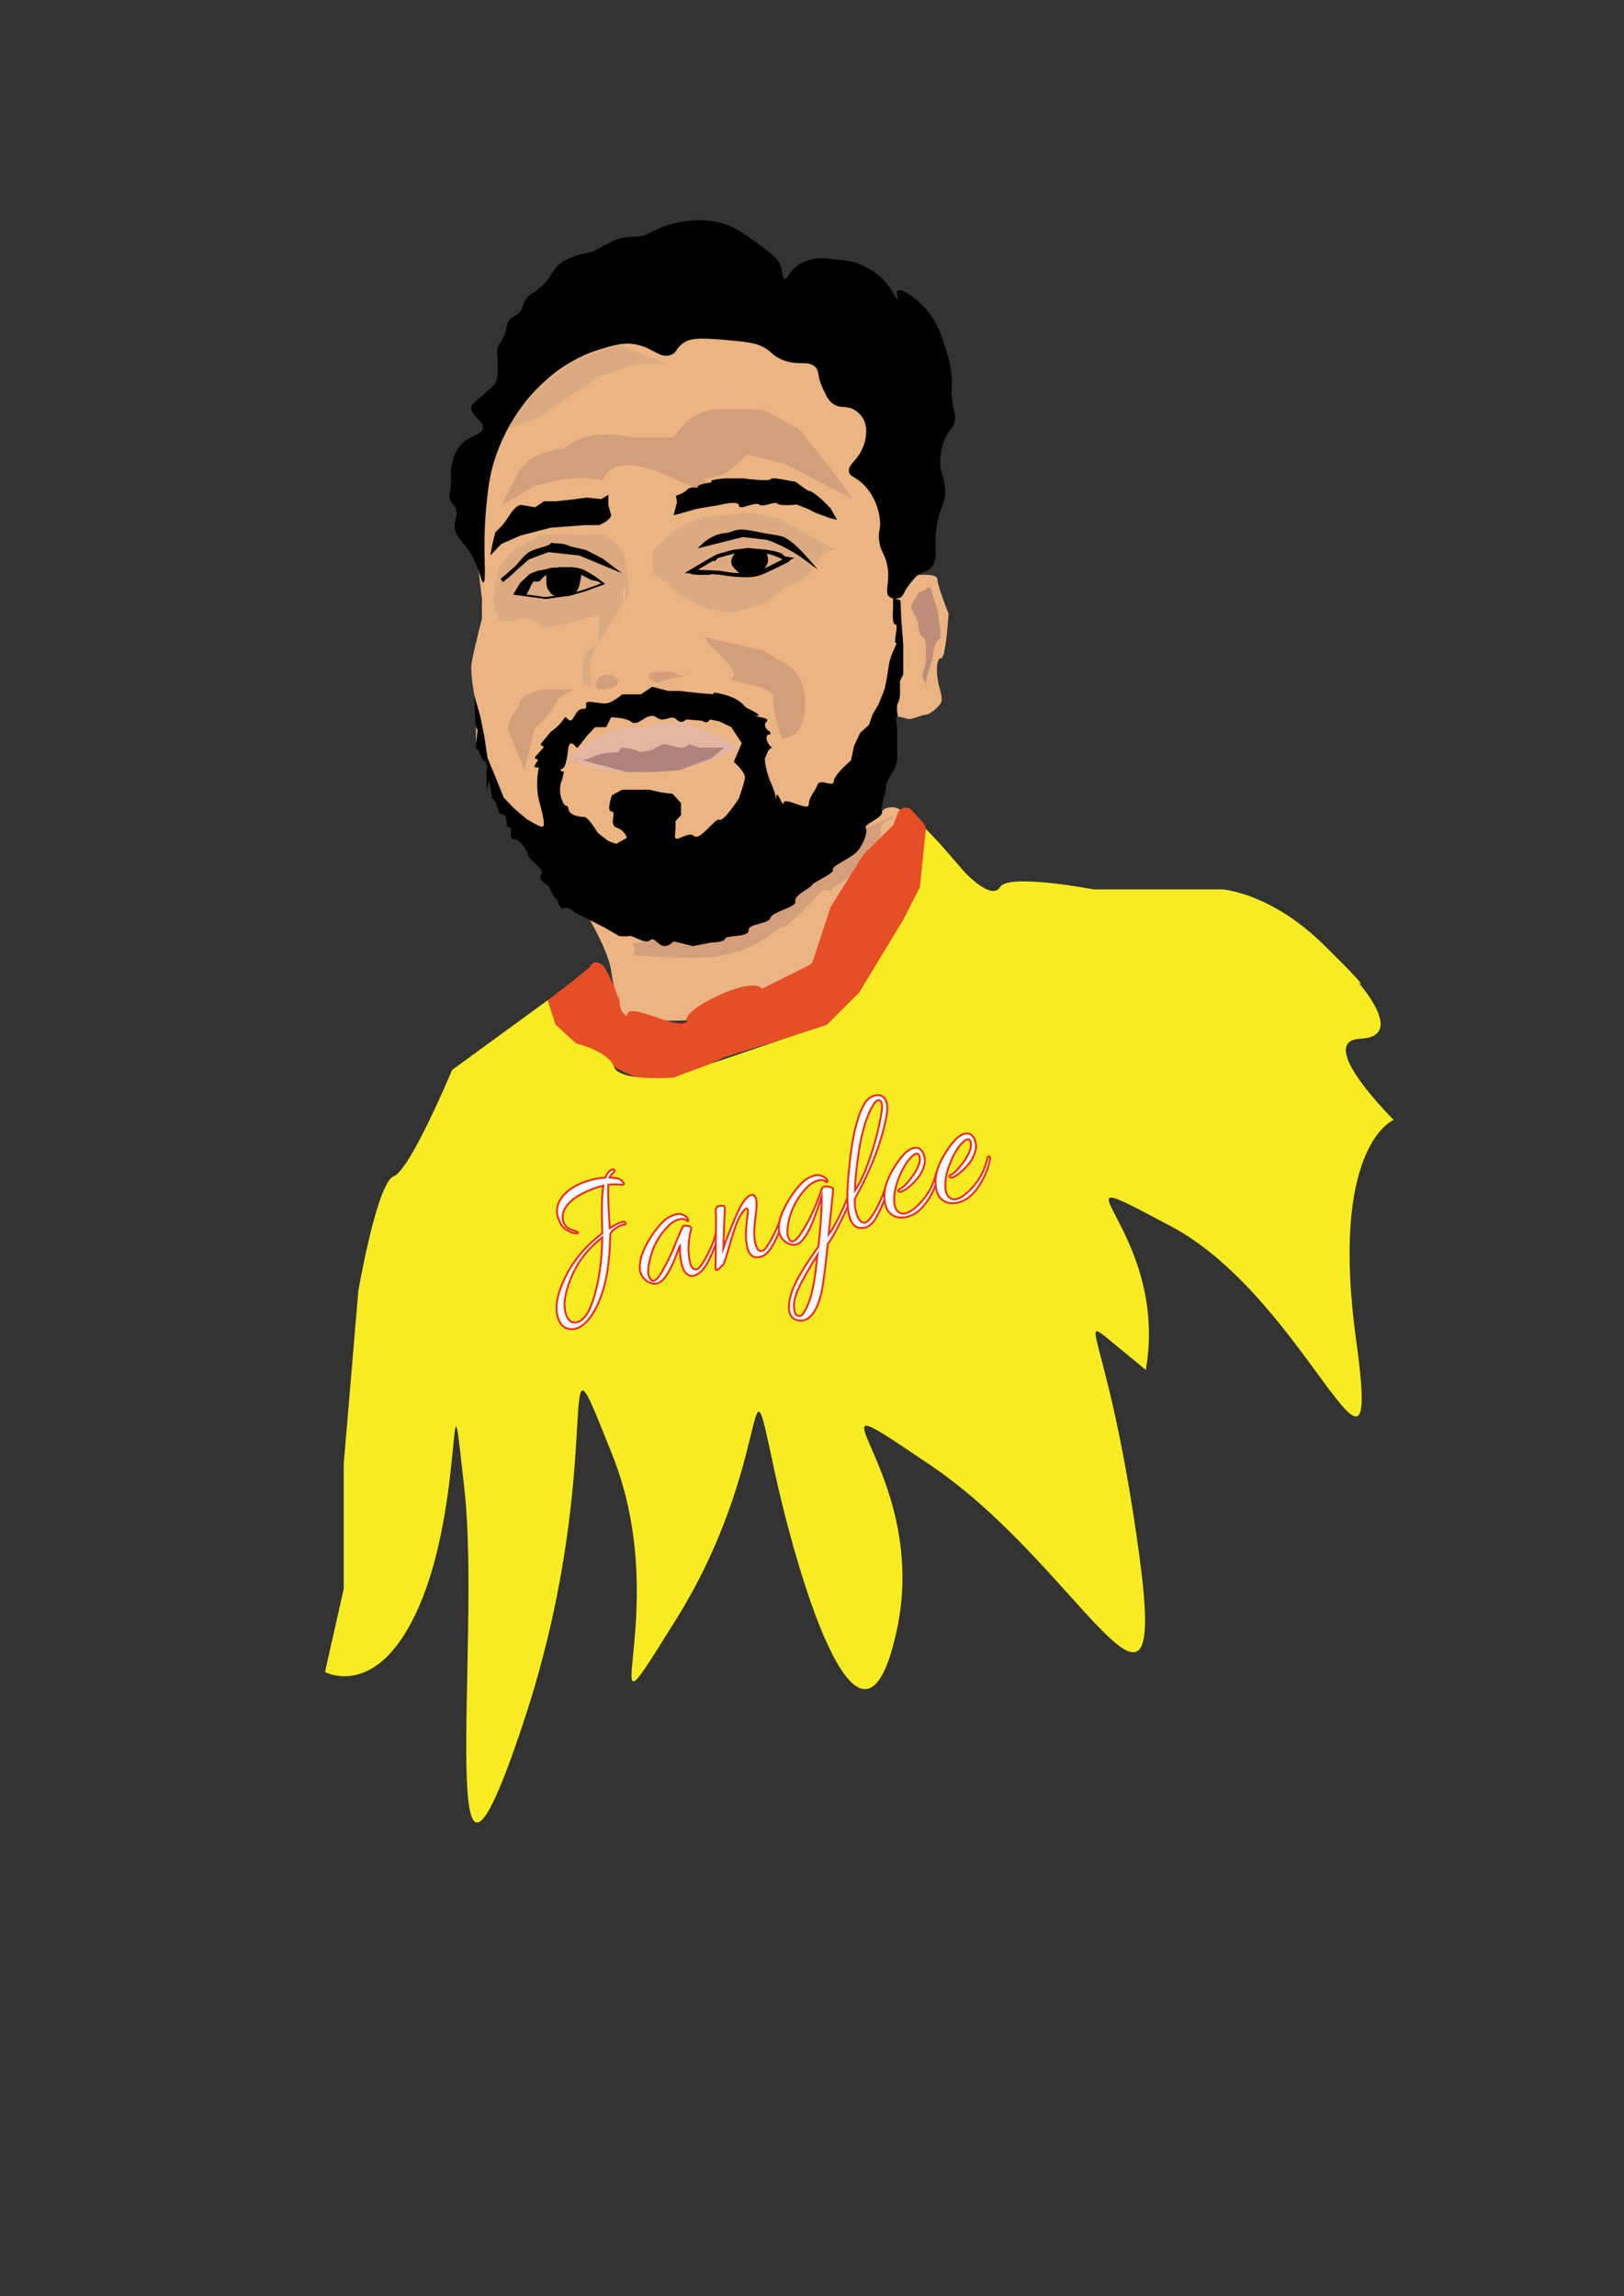 <?xml version="1.0" encoding="utf-8"?>
<!-- Generator: Adobe Illustrator 24.0.0, SVG Export Plug-In . SVG Version: 6.00 Build 0)  -->
<svg version="1.1" xmlns="http://www.w3.org/2000/svg" xmlns:xlink="http://www.w3.org/1999/xlink" x="0px" y="0px"
	 viewBox="0 0 841.89 1190.55" style="enable-background:new 0 0 841.89 1190.55;" xml:space="preserve">
<rect x="0" y="0" width="841.89" height="1190.55" fill="#333333" stroke="none"/>
<style type="text/css">
	.st0{display:none;}
	.st1{fill:#EAB483;}
	.st2{fill:#DDA97F;}
	.st3{fill:#D49E7A;}
	.st4{fill:#BE8D77;}
	.st5{fill:none;}
	.st6{stroke:#000000;stroke-miterlimit:10;}
	.st7{fill:#503830;}
	.st8{fill:#E5B5A3;}
	.st9{fill:#AF837C;}
	.st10{fill:#E64E25;}
	.st11{fill:#F6BCA3;}
	.st12{fill:#F7EC22;}
	.st13{fill:#FFFFFF;stroke:#ED2C24;stroke-miterlimit:10;}
</style>
<g id="Layer_3">
	<g>
		<path class="st1" d="M246,360.96c0,0-2.28-11.76-1.56-16.8s3.6-16.2,3.6-16.2l1.8-7.2V310.4L246,278.64l1.07-27.36l30-62.64
			l56.65-19.44l38.88-2.16l40.32,2.88l24.84,23.76l20.88,18.63l-7.2,33.21l16.8,50.4l-1.44,15.36l1.44,38.4l-20.76,50.62
			l-26.54,24.5l-15.58,16.56L351,461.16l-47.16-15.84l-26.77-14.76l-14.99-11.16l-6.69-20l-8.56-13.94l-0.4-22.99"/>
	</g>
	<g>
		<path class="st1" d="M305.8,477.08c0,0,9.56,16.12,11,26.2s5.76,25.92,5.76,25.92s3.12,0,28.08,0c24.96,0,35.28-8.6,35.28-8.6
			l35.02-17.46c0,0,7.46-29.38,9.62-29.38s12.24-17.28,12.24-17.28l16.56-18.72l3.6-6.48c0,0,5.28-2.16,5.28-7.92
			c0-5.76-8.81-6.05-11.04-2.64C454.97,424.13,305.8,477.08,305.8,477.08"/>
	</g>
	<g>
		<path class="st1" d="M551.52,356.1"/>
	</g>
	<g>
		<polyline class="st2" points="263.21,222.31 280.08,216 292.32,207.36 311.04,195.12 330.48,188.64 345.6,188.64 320.79,178.56 
			298.92,186.08 277.07,202.9 263.21,222.31 		"/>
	</g>
	<g>
		<path class="st3" d="M433.08,459.36c5.72-2.79,10.47-8.14,14.56-12.87c0.79-0.92,1.95-2.21,3.17-3.69l3.52-5.04l1.75-2.92
			c0.55-1.34,0.83-2.6,0.63-3.67c-0.7-3.75,2.43-6.22,5.33-6.26l0.93-1.54l-14.16,6l-103.2,57.36l-17.99,2.38
			c0.82,0.9,1.33,2.1,1.39,3.38c0.05,1.11-0.35,2.15-1.01,2.99c12.52,0.29,25.05,1.55,37.56,0.87c14.11-0.77,26.76-5.61,37.71-14.59
			c1.13-0.93,2.38-1.27,3.57-1.2c6.56-5.28,12.63-11.14,18.03-17.52c1.77-2.09,4.05-2.01,5.78-0.85
			C430.92,461.06,431.68,460.04,433.08,459.36z"/>
	</g>
	<g>
		<path class="st3" d="M267.12,248.02c3.35-7.64,10.14-13.59,25.2-15.46c9.66-8.19,22-8.39,35.29-5.76h21.59
			c5.16-7.24,10.96-13.73,21.6-14.49h24.49L414,222.31l15.84,19.61l12.24,16.85l-35.28-18.29l-19.78-4.94
			c-7.97,9.61-15.56,12.72-22.96,12.48c0,0,18.52,15.34-14.86,0c-30.97-14.24-35.44-2.3-36.72,1.1
			c-10.37-2.55-22.41-1.01-35.41,2.88l-16.91,9.81L267.12,248.02z"/>
	</g>
	<g>
		<path class="st1" d="M471.6,302.72l4.11-4.55c0,0,10.29-1.12,10.29,2.27s5.76,17.79,5.76,17.79s-1.44,23.28-3.84,23.04
			c-2.4-0.24-2.64,6.72-1.68,11.76c0.96,5.04,2.64,8.64,1.68,11.04c-0.96,2.4-6,6.48-7.92,6.48s-7.92,2.88-9.6,2.16
			s-5.28-1.2-5.28-1.2V310.4L471.6,302.72"/>
	</g>
	<g>
		<path class="st4" d="M472.32,314.88c0,0,1.44-4.4,2.16-4.48s0.72-3.68,3.12-3.68s4.32-5.04,5.52,0c1.2,5.04,3.36,9.84,3.36,12.48
			c0,2.64,2.4,12.24,0,12.72c-2.4,0.48-3.12,9.84-3.12,9.84s-4.69,13.8-3.43,14.34c1.27,0.54-1.85-5.46-1.85-5.46l1.85-7.44v-6.24
			c0,0,0.55-5.87-1.61-6.65s-2.4-7.75-2.4-7.75L472.32,314.88z"/>
	</g>
	<g>
		<path class="st5" d="M472.32,314.88"/>
	</g>
	<g>
		<polygon points="367.92,295.2 370.32,291.97 373.68,289.2 379.44,286.08 370.56,288 364.06,292.91 358.32,297.12 364.06,297.44 
			377.76,298.08 		"/>
		<path d="M381.92,298.78l-25.02-1.23l6.86-5.03l6.69-5l12.3-2.66l-8.84,4.79l-3.23,2.68l-1.94,2.6L381.92,298.78z M359.74,296.7
			l4.34,0.24l9.52,0.45l-6.51-1.91l2.91-3.89l3.36-2.77l2.78-1.51l-5.36,1.16l-6.41,4.84L359.74,296.7z"/>
	</g>
	<g>
		<path class="st6" d="M427.68,312.96"/>
	</g>
	<g>
		<path class="st3" d="M336.6,352.08c0,0-1.96-3.24,2.44-3.6c4.4-0.36,10.16,0,10.16,0s0.72,1,2.88,1.58
			c2.16,0.58,5.04,0.14,5.04,0.14l-10.48,1.88l-6.08,2.05L336.6,352.08z"/>
	</g>
	<g>
		<path class="st7" d="M308.16,337.17"/>
	</g>
	<g>
		<path class="st2" d="M309.24,334.44c-0.51-0.42-2.86,1.56-4.24,3.1c-1.36,1.51-2.25,2.5-2.6,4.1c-0.35,1.63-0.22,4.33-0.36,5.76
			c0,0.03-0.02,0.22-0.04,0.48c0,0-0.07,0.83-0.12,1.49c-0.07,0.94-0.17,2.42,0.16,3.43c0.65,1.98,3.36,3.51,4.32,2.88
			c0.83-0.55-0.13-2.43-0.36-7.56c-0.07-1.48-0.12-2.65,0-3.96C306.52,338.38,309.89,334.96,309.24,334.44z"/>
	</g>
	<g>
		<path class="st3" d="M309.24,356.4c-1.01-1.58,0.44-4.85,2.88-6.12c2.3-1.2,4.65-0.18,5.04,0c1.5,0.68,3.57,2.37,3.24,3.96
			c-0.31,1.48-2.54,2.06-4.32,2.52C314.49,357.17,310.41,358.23,309.24,356.4z"/>
	</g>
	<g>
		<path class="st2" d="M338.4,285.84c0,0,1.44-2.88,11.52-10.44c10.08-7.56,21.6-7.92,21.6-7.92l18-1.8l14.4,3.24l15.48,8.64
			c0,0,21.32,11.68,15.12,8.28c-6.2-3.4-10.59,5.04-13.58,10.08c-2.98,5.04-13.78,8.64-13.78,8.64l-10.44,8.28l-17.64,5.04
			l-15.12-3.24l-11.88-6.48l-5.44-5.76l-8.24-4.4V285.84z"/>
	</g>
	<g>
		<path class="st2" d="M258.48,294.12l6.84-8.28l15.12-8.64c0,0,14.76-0.36,16.92,0c2.16,0.36,15.48-0.16,15.48-0.16l10.44,9.62
			c0,0,3.6,17.18,0,17.18s-2.85,12.24-2.85,12.24l-16.95,4.68c0,0-22.68,6.48-23.04,3.96c-0.36-2.52-9.36-4.32-9.36-4.32
			s-10.44,3.24-12.24,0.72c-1.8-2.52-3.24-11.16-3.24-11.16"/>
	</g>
	<g>
		<path class="st2" d="M320.43,282.44c0,0,8.89,21.64,4.45,27.64c-4.45,6-14.56,23.28-14.56,23.28l0.09-14.51l7.81-10.95
			l-2.65-22.62l-2.73-8.24L320.43,282.44z"/>
	</g>
	<g>
		<path class="st3" d="M368.88,335.42c0,0,15.6,13.51,10.56,15.81c-5.04,2.3,22.26,3.74,21.57,10.94
			c-0.69,7.2,4.35,20.88,4.35,20.88s11.04,0.72,12-15.84c0.96-16.56-8.4-22.1-8.4-22.1l-13.68-7.93l-30.25-6.86L368.88,335.42z"/>
	</g>
	<g>
		<path class="st3" d="M298.08,357.44c0,0-8.19,2.56-10.21,7.6c-2.03,5.04-10.8,12.71-10.8,12.71l-5.14,21.65l-8.72-21.65
			c1.43-8.09,6.19-10.67,6.19-13.55c0-2.88,9.61-7.16,13.31-6.76H298.08z"/>
	</g>
	<g>
		<path class="st3" d="M270,302.64c1.39-1.86,3.96-4.71,7.92-6.54c0.57-0.26,2.52-1.13,5.22-1.62c1.98-0.36,3.51-0.36,5.22-0.36
			c1.66,0,3.87,0.11,6.48,0.52"/>
	</g>
	<g>
		<path class="st8" d="M294.84,393.36l4.44-4.56c0,0,4.62-3.45,6.28-4.32c1.96-1.02,6.36-3.37,6.28-2.4l3.42-3.11l12.99-2.32
			l6.07,1.1l4.08-2.87h8.24h9.04l9.36,3.52l9.84,4.64l8.76,4.34c0,0-10.44,5.02-12.6,5.98c-2.16,0.96-13.92,4.32-13.92,4.32
			s-15.12,3.08-16.56,2.62c-1.44-0.46-15.68,0-15.68,0l-13.12-0.9l-11.04-3.64L294.84,393.36z"/>
	</g>
	<g>
		<path class="st9" d="M375.6,387.61h-13.2l-5.28-1.74c0,0-1.92,2.45-5.04,1.74c-3.12-0.71-5.04-1.21-6.96-1.69
			c-1.92-0.48-6.72,2.64-6.72,2.64s-6.48,2.16-7.68,0.96c-1.2-1.2-8.4-1.91-8.4-1.91l-1.89,2.39c0,0-6.27,0-9.87,1.2
			c-3.6,1.2,0,0-5,1.92c-5,1.92-7.48,0-7.48,0l26.8,7.18h13.52l13.68-0.9l16.8-6.31L375.6,387.61z"/>
	</g>
</g>
<g id="Layer_4">
	<g>
		<path class="st10" d="M320.54,518.74c0.58-7.65,0,0,1.35,4.58c0.45,1.52,3.14,4.54,3.25,2.96c0.51-7.4,25.47,8.11,31.13,3.45
			c-5.15-5.21,33.4-24.44,38.68-17.13c0.14,0.2,0.45-0.16,0.67-0.26l23.74-11.84c1.02-0.51,1.79-1.4,2.14-2.48l8.9-27.2
			c0.11-0.33,0.25-0.64,0.44-0.93l16.54-26.41c0.17-0.28,0.38-0.53,0.61-0.76l14.37-14.26c0.4-0.4,0.72-0.87,0.93-1.39l2.36-5.72
			c1.2-2.9,5.01-3.54,7.1-1.2l6.16,6.92c0.67,0.75,1.05,1.71,1.07,2.72c0.14,6.25,0.09,29.56-7.66,40.65
			c-9,12.86-29.52,56.01-43.56,60.9c-13.23,4.61-48.71,15.42-52.78,16.65c-0.25,0.08-0.49,0.17-0.72,0.29
			c-3.1,1.62-26.74,13.72-39.1,11.7c-12.36-2.02-25.37-11.55-27.07-12.82c-0.13-0.1-0.26-0.18-0.4-0.27l-9.94-5.82
			c-4.24-2.48-7.92-5.83-10.79-9.82l-4.9-6.79c-1.35-1.87-0.96-4.47,0.87-5.86l10.9-8.29l10.08-8.12c0.43-0.34,0.78-0.76,1.05-1.24
			h0c1.99-3.58,5.9-2.04,7.93,1.53C324.79,521.63,319.87,527.61,320.54,518.74z"/>
	</g>
	<g>
		<path class="st11" d="M321.03,638.1c-2.52,2.7,1.65,12.78-0.71,18.9"/>
	</g>
	<g>
		<path class="st12" d="M283.94,518.58l-49.58,36.18c0,0-21.6,51.84-30.24,55.08c-8.64,3.24-18.36,59.4-18.36,59.4l-7.56,89.64v64.8
			l-9.72,43.2c0,0,29.16,16.2,50.76-38.88s12.96-133.92,21.6-55.08s-16.2,260.28,30.24,120.96s12.96-223.56,46.44-139.32
			S301.32,918.72,351,838.8s35.64-145.8,49.68-79.92c14.04,65.88,46.8,169.56,64.44,85.32c17.64-84.24-59.04-136.08,17.64-84.24
			c76.68,51.84,123.12,159.84,108,47.52s-33.48-127.44-15.12-112.32C594,710.28,594,710.28,594,710.28s-12.96,74.52,0,0
			s-58.32-112.32,12.96-74.52s110.16,160.92,96.12,59.4c-14.04-101.52,19.44-114.48,19.44-114.48s-41.45-41.04-17.28-42.12
			c24.17-1.08-1.08-29.16-1.08-29.16s8.64,6.55-18.36-19.95c-27-26.49-51.84-28.29-51.84-28.29h-27H567c0,0-44.28-8.55-48.6-1.21
			c-4.32,7.33-18.36-7.79-18.36-7.79l-12.49-14.4l-7.56-7.98l-3.09,30.17l-8.66,16.92L445.5,514.5l-16.74,16.82l-20.28,6.6
			l-39.6,13.47l-19.68,7.31c0,0-28.12,2.35-30.98-5.66c-2.86-8-19.47-11.99-19.47-11.99l-10.79-9.82L283.94,518.58z"/>
	</g>
	<g>
		<path class="st11" d="M324,304.56c-2.52,2.7,1.65,12.78-0.71,18.9"/>
	</g>
	<g>
	</g>
	<g>
		<path class="st13" d="M289.24,624.66c1.23-3.91,4.42-7.25,9.56-10c2.25-1.14,4.62-2.06,7.11-2.76c2.49-0.7,5.14-1.15,7.95-1.35
			c0.89-2.36,2.08-3.75,3.58-4.17c0.39-0.11,0.68-0.06,0.89,0.13c0.2,0.2,0.26,0.46,0.17,0.77c-0.09,0.32-0.39,0.68-0.91,1.07
			c-0.51,0.4-1.05,1.11-1.6,2.14c2.07,0.15,3.53,0.34,4.37,0.58c0.84,0.24,1.54,0.64,2.09,1.22c0.55,0.58,0.86,1,0.94,1.27
			c0.17,0.61-0.59,0.82-2.28,0.64c-1.69-0.18-3.61-0.15-5.75,0.08c-0.18,3.18-0.12,7.46,0.19,12.84c0.31,5.38,0.5,8.6,0.56,9.67
			c2.75-1.71,4.63-2.72,5.65-3c1.02-0.29,1.67-0.38,1.94-0.27c0.27,0.11,0.45,0.29,0.56,0.55c0.1,0.26,0.12,0.5,0.06,0.69
			c-0.06,0.2-0.24,0.27-0.53,0.2c-0.29-0.06-0.76-0.01-1.43,0.18c-0.66,0.19-1.83,0.82-3.5,1.91c-1.67,1.09-2.51,2.25-2.52,3.49
			c-0.31,18.51-3.46,32.21-9.45,41.1c-2.64,4.02-5.4,6.43-8.28,7.23c-1.05,0.29-2.11,0.37-3.16,0.23c-3.15-0.36-5.27-2.51-6.38-6.46
			c-1.11-3.95-0.63-8.76,1.42-14.44c4.15-11.43,11.38-20.99,21.71-28.69c0-0.65-0.04-2.79-0.1-6.42
			c-0.22-8.24,0.01-14.35,0.69-18.33c-0.66,0.19-1.66,0.47-2.99,0.84c-1.33,0.37-3.17,1.07-5.51,2.09
			c-6.01,2.63-9.93,5.8-11.76,9.52c-0.93,2.01-1.1,4.06-0.52,6.15c0.28,1.01,0.77,1.86,1.47,2.54c0.7,0.68,1.31,1.13,1.85,1.34
			c0.89,0.41,2.05,0.81,3.47,1.21c0.84,0.42,1.08,0.76,0.73,1c-0.17,0.05-0.37,0.07-0.61,0.06c-1.42,0.03-3.11-0.55-5.06-1.75
			c-1.95-1.2-3.24-2.84-3.89-4.92c-0.37-0.7-0.63-1.28-0.76-1.75C288.63,628.88,288.62,626.73,289.24,624.66z M293.19,680.69
			c0.21,0.74,0.47,1.47,0.79,2.18c1.27,2.41,3.02,3.31,5.23,2.69c3.27-0.91,5.95-4.54,8.06-10.89c3.1-9.39,4.77-20.41,4.98-33.08
			c-8.61,6.56-14.53,14.96-17.76,25.18C292.62,672.48,292.19,677.11,293.19,680.69z"/>
		<path class="st13" d="M340.69,665.43c-0.89,0.25-1.93,0.19-3.13-0.16c-1.2-0.35-2.33-1.02-3.38-2c-1.05-0.98-1.76-2.14-2.14-3.5
			c-0.38-1.35-0.49-2.7-0.33-4.06c0.31-3.15,1.33-6.4,3.05-9.76c1.72-3.36,3.64-6.35,5.77-8.99c2.13-2.63,3.9-4.41,5.32-5.31
			c1.42-0.91,2.86-1.57,4.33-1.98c1.47-0.41,2.85-0.31,4.16,0.31c1.31,0.62,2.1,1.43,2.39,2.45c0.1,0.34,0.12,0.55,0.09,0.63
			c-0.04,0.08-0.18,0.09-0.44,0.02c-1.02-1.1-2.57-1.36-4.65-0.77c-2.08,0.58-4.2,2.07-6.37,4.46c-2.17,2.39-4.06,5.16-5.69,8.31
			c-1.32,2.77-2.31,5.77-3,8.98c-0.68,3.21-0.84,5.46-0.49,6.75c0.7,2.5,1.63,3.59,2.79,3.26c1.16-0.33,2.61-1.97,4.35-4.93
			c2.8-5.15,4.65-8.88,5.56-11.17c3.22-8.11,5.03-12.22,5.42-12.33c0.66-0.19,1.53-0.17,2.61,0.03c1.07,0.21,1.54,0.7,1.4,1.47
			c-1.46,5.65-1.75,11.02-0.87,16.09c0.11,0.62,0.3,1.41,0.57,2.35s0.7,1.66,1.32,2.14c1.13,0.85,2.29,0.6,3.46-0.75
			c1.17-1.35,2.65-3.8,4.43-7.36c1.78-3.56,3.07-6.9,3.86-10.04c0.13-0.4,0.35-0.55,0.68-0.46c0.32,0.09,0.51,0.21,0.54,0.34
			c0.28,1.01-0.41,3.59-2.09,7.74c-1.68,4.15-3.04,7.02-4.08,8.62c-1.94,3.09-4.02,4.95-6.23,5.57c-2.11,0.59-3.88-0.3-5.31-2.66
			c-0.39-0.76-0.73-1.65-1.01-2.67c-0.85-3.04-1.22-6.39-1.12-10.07c-0.18,0.2-0.83,1.84-1.94,4.91c-1.11,3.08-2.54,6.14-4.28,9.18
			C344.47,663.1,342.62,664.89,340.69,665.43z"/>
		<path class="st13" d="M389.3,619.6c1.27-0.36,2.14,0.29,2.61,1.95c0.46,1.66,0.46,4.11,0,7.37c-0.46,3.26-0.74,5.89-0.84,7.88
			c-0.18,3.4-0.01,6.03,0.51,7.89c0.52,1.86,1.09,3.03,1.7,3.51c1.13,0.85,2.28,0.58,3.45-0.8c1.17-1.38,2.64-3.84,4.43-7.36
			c1.79-3.52,3.08-6.85,3.88-9.99c0.13-0.4,0.37-0.56,0.72-0.47c0.35,0.08,0.55,0.21,0.6,0.38s0.04,0.37-0.01,0.6
			c-0.32,2.06-1.16,4.8-2.53,8.25c-1.37,3.44-2.8,6.3-4.32,8.58c-1.51,2.28-3.24,3.69-5.17,4.23c-1.9,0.46-3.38,0.31-4.43-0.45
			c-1.05-0.76-1.78-1.89-2.2-3.37c-0.42-1.48-0.71-2.95-0.87-4.4c-0.17-1.45-0.2-3.17-0.1-5.16c0.18-3.18,0.42-5.69,0.72-7.52
			c0.29-1.83,0.37-3,0.23-3.51c-0.14-0.51-0.43-0.7-0.88-0.57c-0.89,0.25-2.21,2.04-3.96,5.37c-1.17,2.44-2.67,6.85-4.5,13.22
			c-1.83,6.38-2.92,9.79-3.27,10.25c-1.65,1.77-2.73,2.73-3.23,2.87c-0.5,0.14-0.78,0.11-0.83-0.09c-0.06-0.2-0.08-0.51-0.07-0.91
			c0.01-0.4,0.03-2.39,0.07-5.97c0.04-3.58,0.08-7.5,0.11-11.77c0.03-4.27,0.06-6.84,0.08-7.72c0.02-0.88,0-1.62-0.08-2.22
			c-0.08-0.6-0.12-1.11-0.12-1.55c0-0.44,0.08-0.95,0.24-1.54c0.16-0.59,0.49-0.97,0.98-1.15c0.49-0.17,1.14-0.28,1.97-0.33
			c0.82-0.05,1.33,0.27,1.52,0.94c0.13,0.47,0.12,1.59-0.05,3.34c-0.17,1.76-0.38,7.7-0.65,17.83c1.16-3.53,2.72-7.66,4.68-12.4
			c1.96-4.74,3.71-8.41,5.24-11.03C386.51,621.36,387.97,619.97,389.3,619.6z"/>
		<path class="st13" d="M416.8,684.55c-0.44,0.12-1.02,0.18-1.75,0.16c-3.07-0.09-4.99-1.5-5.75-4.23
			c-0.77-2.74-0.27-6.57,1.48-11.5c1.75-4.93,6.25-12.49,13.49-22.68c1.21-11.04,1.77-19.69,1.7-25.93
			c-1.82,5.46-3.14,9.26-3.98,11.38c-3.09,8.15-6.16,12.65-9.21,13.5c-0.89,0.25-1.93,0.19-3.13-0.16c-1.2-0.35-2.33-1.02-3.38-2
			c-1.05-0.98-1.76-2.14-2.14-3.5c-1-3.58-0.08-8.17,2.77-13.78c1.68-3.38,3.58-6.39,5.71-9.03c2.13-2.63,3.9-4.41,5.32-5.31
			c1.42-0.91,2.85-1.56,4.29-1.97c1.44-0.4,2.85-0.29,4.22,0.35c1.37,0.64,2.19,1.43,2.46,2.37c0.15,0.54-0.02,0.77-0.52,0.69
			c-0.97-1.11-2.49-1.38-4.57-0.8c-2.08,0.58-4.2,2.07-6.37,4.46c-2.17,2.39-3.99,5.01-5.46,7.86c-1.47,2.85-2.54,5.92-3.2,9.2
			c-0.66,3.28-0.81,5.6-0.43,6.95c0.66,2.36,1.54,3.39,2.65,3.08c1.55-0.43,3.5-2.65,5.84-6.66c3.5-5.86,6.52-12.64,9.08-20.35
			c0.36-1.48,1.86-1.87,4.51-1.15c1.04,0.29,1.53,0.66,1.48,1.12c-0.17,2.16-0.54,5.92-1.1,11.29c-0.56,5.36-0.97,9.39-1.23,12.09
			c1.05-1.17,2.65-3.82,4.8-7.95c2.16-4.14,3.93-8.18,5.33-12.15c0.73-2.1,1.26-2.54,1.6-1.32c0.47,1.69-1.6,7.08-6.22,16.16
			c-2.65,5.26-4.63,8.65-5.93,10.18c-1.4,13.14-2.48,21.45-3.23,24.94C423.89,678.52,420.84,683.42,416.8,684.55z M423.77,650.59
			c-4.94,7.94-8.36,14.08-10.25,18.44c-1.89,4.35-2.4,8.08-1.53,11.19c0.26,0.94,0.7,1.55,1.31,1.82c0.61,0.27,1.2,0.32,1.75,0.17
			c0.55-0.15,1.21-0.89,1.98-2.19c0.77-1.31,1.39-2.56,1.86-3.74c0.47-1.19,0.87-2.28,1.19-3.28c0.32-1,0.64-2.25,0.96-3.76
			c0.32-1.51,0.57-2.69,0.76-3.54c0.18-0.85,0.39-2.17,0.64-3.95c0.25-1.78,0.42-2.99,0.5-3.64c0.09-0.64,0.23-1.94,0.43-3.89
			C423.59,652.24,423.72,651.04,423.77,650.59z"/>
		<path class="st13" d="M443.15,621.57c-0.02,2.48,0.05,4.12,0.21,4.91c0.16,0.79,0.43,1.85,0.8,3.16s0.98,2.44,1.84,3.36
			c1.45,1.56,3.07,1.25,4.85-0.92c1.36-1.54,2.91-4.11,4.65-7.69c1.74-3.58,2.98-6.75,3.7-9.5c0.05-0.23,0.19-0.38,0.41-0.44
			c0.5-0.14,0.76,0.26,0.78,1.2c-0.32,2.06-1.21,4.82-2.65,8.28c-1.45,3.46-2.86,6.28-4.22,8.45s-2.96,3.5-4.79,4.02
			c-4.21,1.18-7.01-0.73-8.41-5.73c-0.06-0.2-0.11-0.41-0.17-0.61c-1.1-4.79-1.14-12.48-0.1-23.08c1.03-10.59,2.37-18.74,4-24.44
			l1.47-4.67c0.36-1.05,0.95-2.38,1.75-3.99c1.5-3.19,3.42-5.11,5.78-5.77c2.35-0.66,4.19-0.23,5.51,1.3
			c0.45,0.53,0.83,1.37,1.15,2.52c0.32,1.15,0.36,2.89,0.12,5.21C457.5,590.82,451.94,605.63,443.15,621.57z M457.07,575.94
			c0.25-1.67,0.26-2.91,0.03-3.72c-0.4-1.42-1.07-2-2.01-1.73c-0.78,0.22-1.59,1.03-2.45,2.44c-3.26,5.43-5.7,13.25-7.32,23.46
			c-1.28,8.22-1.97,15.15-2.06,20.79c2.93-4.24,5.76-10.61,8.49-19.09C454.48,589.59,456.25,582.21,457.07,575.94z"/>
		<path class="st13" d="M473.16,595.36c2.99-0.84,4.98,0.5,5.96,4.01c0.51,1.82,0.51,3.43,0,4.81c-0.68,2.89-2.32,5.69-4.9,8.42
			c-2.58,2.73-4.92,4.49-7.03,5.3c-0.76,0.29-1.25,0.13-1.47-0.46c-0.13-0.25-0.11-0.44,0.07-0.56c0.17-0.12,0.32-0.2,0.43-0.23
			c1.24-0.49,2.66-1.69,4.28-3.6c3.03-3.47,5.04-6.73,6.04-9.78c0.38-1.42,0.41-2.68,0.1-3.8c-0.31-1.12-0.91-1.55-1.8-1.3
			c-0.72,0.2-1.59,0.85-2.6,1.93c-2.19,2.22-4.21,5.57-6.05,10.05c-1.85,4.49-2.73,8.61-2.63,12.37c0.02,1.16,0.19,2.26,0.48,3.31
			c0.29,1.05,0.93,1.94,1.92,2.69c0.98,0.74,2.22,0.91,3.72,0.49c1.66-0.47,3.42-1.54,5.28-3.23c5.39-4.86,8.89-10.9,10.51-18.13
			c0.18-0.63,0.46-0.82,0.83-0.56c0.26,0.07,0.42,0.21,0.47,0.41c0.06,0.2,0.04,0.46-0.05,0.78c-0.72,3.84-1.98,7.44-3.79,10.78
			c-3.49,6.51-7.56,10.42-12.21,11.72c-3.99,1.12-7.19,0.45-9.61-2.01c-0.93-0.98-1.62-2.28-2.08-3.9
			c-0.45-1.62-0.63-3.65-0.54-6.08c0.31-4.24,2.16-9.02,5.57-14.34C467.47,599.14,470.5,596.1,473.16,595.36z"/>
		<path class="st13" d="M499.66,587.94c2.99-0.84,4.98,0.5,5.96,4.01c0.51,1.82,0.51,3.43,0,4.81c-0.68,2.89-2.32,5.69-4.9,8.42
			c-2.58,2.73-4.92,4.49-7.03,5.3c-0.76,0.29-1.25,0.13-1.47-0.46c-0.13-0.25-0.11-0.44,0.07-0.56c0.17-0.12,0.32-0.2,0.43-0.23
			c1.24-0.49,2.66-1.69,4.28-3.6c3.03-3.47,5.04-6.73,6.04-9.78c0.38-1.42,0.41-2.68,0.1-3.8c-0.31-1.12-0.91-1.55-1.8-1.3
			c-0.72,0.2-1.59,0.85-2.6,1.93c-2.19,2.22-4.21,5.57-6.05,10.05c-1.85,4.49-2.73,8.61-2.63,12.37c0.02,1.16,0.19,2.26,0.48,3.31
			s0.93,1.94,1.92,2.69c0.98,0.74,2.22,0.91,3.72,0.49c1.66-0.47,3.42-1.54,5.28-3.23c5.39-4.86,8.89-10.9,10.51-18.13
			c0.18-0.63,0.46-0.82,0.83-0.56c0.26,0.07,0.42,0.21,0.47,0.41c0.06,0.2,0.04,0.46-0.05,0.78c-0.72,3.84-1.98,7.44-3.79,10.78
			c-3.49,6.51-7.56,10.42-12.21,11.72c-3.99,1.12-7.19,0.45-9.61-2.01c-0.93-0.98-1.62-2.28-2.08-3.9
			c-0.45-1.62-0.63-3.65-0.54-6.08c0.31-4.24,2.16-9.02,5.57-14.34C493.97,591.72,497,588.69,499.66,587.94z"/>
	</g>
	<g>
	</g>
</g>
<g id="Layer_2">
	<g>
		<path d="M246,360.96c0,0,0,16.8,1.2,16.8s-1.44,10.32,0,10.56c1.44,0.24,2.4,6.24,4.08,6.24c1.68,0,0.96,6,0.96,6l0.15,8.64
			l1.29-4.8l1.04,6.78l0.4,2.58l1.92,2.4l1.68,5.28l2.64,1.2c1.92,0,0.48,6.96,2.64,6.24s-0.72,6.48,2.4,6.24s6.96,6,7.44,8.4
			c0.48,2.4,8.88,6.96,6.72,9.84c-2.16,2.88,3.84,6,3.84,6s3.36,7.44,3.84,6.48c0.48-0.96,1.68,6.24,4.08,5.04
			c2.4-1.2,5.52,2.16,5.52,2.16l15.6,7.92l7.44,4.32c0,0,3.12,0.48,5.28,0s7.92,4.56,11.04,2.16c3.12-2.4,4.99,7.44,12,0.65
			l10.08,2.43l9.6-1.88c0,0,6.48,0,6.96-1.92s12.72-0.72,12.24-4.32c-0.48-3.6,10.32-3.12,11.28-6.48
			c0.96-3.36,13.92-5.52,12.96-8.64c-0.96-3.12,8.13-6.96,8.62-8.4s12.02-6.24,10.82-7.92c-1.2-1.68,8.88-5.76,12.24-9.12
			c3.36-3.36,6-10.32,4.8-12.48c-1.2-2.16,9.36-5.28,8.4-8.64c-0.96-3.36,2.64-11.04,2.16-12.96c-0.48-1.92,4.56-9.36,4.56-9.36
			l1.2-4.56v-6.48v-5.52v-4.08c0,0-1.2-6.24,0-6.24c1.2,0-1.44-3.84,0-6.24s1.44-5.28,1.44-5.28v-2.88v-2.4v-1.68l1.68-3.36v-5.04
			v-5.52v-4.8l-0.96-12.48l-0.48-10.56l-3.84-1.2v6.24c0,0-0.72,7.44,1.2,7.44c1.92,0-1.2,9.6,0.24,9.6s-2.64,4.8-3.6,11.52
			c-0.96,6.72-2.16,12.24-2.16,12.24l-3.12,7.92l-3.12,5.28l-1.92,5.52l-4.56,4.08l-3.12,6.72l-1.68,7.68c0,0-8.88,7.44-8.88,10.8
			c0,3.36-7.2-1.68-8.4,1.68c-1.2,3.36-4.56,6.48-4.56,10.32s-12.48-4.08-12.96-0.96c-0.48,3.12-3.36-6.96-3.84-3.36
			c-0.48,3.6,0.48,0.24-2.64-6.48s-3.36-12.96-3.36-12.96l-12.72,0.24l-3.36,1.44c0,0,6.24,5.28,5.76,8.4S383.04,414,383.04,414
			s-7.92,12.24-10.08,11.04c-2.16-1.2-10.08,11.28-13.2,8.4s-10.32,4.56-9.84-0.24c0.48-4.8,0.24-7.44,0.24-7.44l2.88-3.12v-6.24
			l-4.32-4.8l-5.76-0.72l-6.48-1.44h-8.4h-5.52l-5.28,2.88c0,0-3.12,8.4-0.24,8.4s-1.68,6.96,2.64,8.4s5.28,5.28,5.28,5.28
			l-5.52,3.12l-4.08-1.44l-5.52-4.32c0,0-4.8-8.16-6.96-8.16s-7.68-0.72-8.16-4.08c-0.48-3.36-1.68,0.48-3.6-5.28
			c-1.92-5.76,0.24-9.84,0.24-9.84l0.96-4.1l-6-2.62l-6.96,0.24c0,0-2.16,8.88,0.24,17.76s3.12,12.96,1.44,12.96
			c-1.68,0-8.16-4.08-8.16-4.08l-6.24-5.28l-5.52-5.76l-4.56-11.28l-3.84-9.36l-1.68-11.28l-2.16-10.56L246,360.96z"/>
	</g>
	<g>
		<path d="M462.96,314.88"/>
	</g>
	<g>
		<path d="M292.32,423.36"/>
	</g>
	<g>
		<path d="M260.16,437.76"/>
	</g>
	<g>
		<path d="M250.56,301.92c-1.36,0.22-1.46-7.61-8.16-17.28c-3.75-5.41-6.62-7.15-6.72-11.52c-0.08-3.71,1.92-5.97,0.48-9.6
			c-0.94-2.38-2.16-2.32-2.88-4.8c-0.69-2.4,0.1-3.66,0.48-7.68c0.36-3.78-0.18-4.36,0-7.2c0.03-0.41,0.47-6.59,3.84-11.52
			c4.89-7.15,12.17-6.15,12.72-10.32c0.56-4.25-6.82-6.59-6-11.04c0.2-1.09,0.74-1.44,7.2-7.2c4.65-4.15,5.05-4.57,5.52-5.52
			c1.14-2.32,1.08-4.82,0.96-9.84c-0.12-4.8-0.63-4.85-0.24-6.96c0.65-3.52,2.09-3.48,3.84-8.16c1.67-4.45,0.8-5.67,2.64-7.68
			c1.7-1.86,2.89-1.31,4.8-3.36c1.9-2.04,1.79-3.75,2.88-6c1.64-3.39,3.79-3.46,7.92-6.96c6.99-5.92,5.85-9.98,12.48-13.92
			c2.26-1.34,4.48-2.11,6-2.64c5.19-1.8,7.1-1.27,11.28-3.36c1.86-0.93,1.71-1.15,4.56-2.64c0.77-0.4,3.78-1.97,6.48-2.88
			c4.03-1.35,6.35-0.87,9.84-1.2c6.99-0.65,6.87-3.44,16.56-6.24c6.44-1.86,11.62-2.11,13.68-2.16c2.74-0.07,7.64-0.15,13.44,1.44
			c6.17,1.69,9.87,4.33,17.28,9.6c8.32,5.92,12.5,8.98,13.68,13.92c0.57,2.36,0.57,5.32,1.68,5.52c1.01,0.18,1.74-2.16,3.84-4.56
			c3.2-3.65,7.37-4.87,9.6-5.52c3.98-1.16,7.06-0.84,12.24-0.24c7.01,0.81,11.12,1.29,16.08,3.84c2.08,1.07,9,4.63,13.44,12
			c1.2,1.99,2.81,5.25,3.36,5.04c0.56-0.22-1.06-3.66,0-4.56c1.8-1.54,11.28,4.35,17.52,13.2c3.67,5.22,5.19,10,7.2,16.32
			c1.36,4.3,3.03,9.67,3.36,16.8c0.23,5.01-0.47,4.94,0,9.36c0.71,6.61,2.53,9.11,1.2,13.2c-0.81,2.48-1.65,2.1-3.6,5.52
			c-3.36,5.89-3.55,11.76-3.6,14.16c-0.13,6.23,1.76,6.91,2.4,12.96c0.98,9.31-3.23,10.38-4.56,23.04
			c-1.07,10.1,1.2,13.33-1.92,18.24c-2.32,3.64-6.92,2.55-10.32,7.2c-2.79,3.82-3.6,5.28-3.6,5.28c-1.07,1.93-1.35,2.9-2.4,3.6
			c-1.54,1.02-4.17,1.11-5.76,0c-3.41-2.39,0.86-8.4-1.68-18c-1.33-5.01-3.16-5.91-3.84-11.28c-0.58-4.56,0.62-5.01,0.48-9.36
			c-0.23-7.09-3.68-15.77-10.08-21.12c-3.5-2.93-5.45-2.81-6-5.04c-1-4.04,4.96-5.99,7.68-14.16c0.46-1.37,2.87-8.6-0.72-14.16
			c-0.24-0.37-1.4-2.13-3.6-3.6c-4.4-2.95-7.19-0.91-11.04-3.12c-2.92-1.67-4.17-4.48-6.24-9.12c-2.88-6.45-1.24-7.71-3.36-10.08
			c-3.8-4.25-9.18-0.36-18-4.32c-5.26-2.36-4.81-4.4-10.56-6.96c-1.99-0.88-4.48-1.73-14.16-2.64c-14.25-1.34-21.47-1.95-25.92,1.2
			c-3.85,2.73-3.29,5.1-6.72,6.24c-5.35,1.77-8.69-3.34-16.8-5.28c-7.06-1.69-12.93,0.19-21.36,2.88
			c-2.88,0.92-10.62,3.61-19.68,10.08c0,0-9.68,6.82-17.36,16.64c-3.15,4.02-6.1,8.78-6.1,8.78c-0.26,0.41-1.64,2.65-3,5.14
			c-0.42,0.78-4.4,8.19-7.13,16.97c-1.82,5.86-3.23,13.46-4.32,27.12C250.15,286.57,252.47,301.62,250.56,301.92z"/>
	</g>
	<g>
		<path d="M433.92,269.52l-3.36-6l-4.32-4.32c0,0-5.04-4.56-6.48-4.56s-7.68-5.52-7.92-5.04c-0.24,0.48-11.28-2.64-12.24-1.2
			c-0.96,1.44-14.4-0.38-14.4-0.38h-9.12c0,0-8.64,0.62-7.2,1.58c1.44,0.96-7.44,0.72-7.44,3.36c0,0-3.6-0.96-5.28,0.96
			s-5.76,3.12-5.76,3.12l1.68,9.36l9.36-2.64l11.52-1.92c0,0,10.08-2.64,10.08,0.24c0,2.88,8.4-2.16,10.56-0.48s7.92-1.92,9.36-0.48
			s10.08,0.48,10.08,0.48l5.52,2.16l4.32,2.16l7.2,2.64L433.92,269.52z"/>
	</g>
	<g>
		<polygon points="349.2,267.12 350.4,262.56 351.91,256.51 352.08,266.4 		"/>
	</g>
	<g>
		<path d="M254.16,288l1.2-6.24l1.1-4.4l0.34-1.36l3.6-3.6l2.16-2.88l2.88-4.32c0,0,2.88-3.65,4.8-3.39c1.92,0.27,7.2,1.23,7.2,1.23
			l4.56-3.12h6.24c0,0,7.22-0.77,10.08-1.15c5.76-0.77,5.76-0.77,5.76-0.77l7.68,0.77l3.6-2.26v5.31l1.44,5.31
			c-0.48,2.88-6.24,5.13-6.24,5.13h-7.2l-17.88,1.35l-15.72,4.08l-9.84,4.32L254.16,288z"/>
	</g>
	<g>
		<path d="M279.36,397.92h-1.59c-0.56,0-0.89-0.62-0.59-1.08l1.47-2.27c0.3-0.47-0.03-1.08-0.59-1.08h-0.02
			c-0.61,0-0.93-0.72-0.52-1.17l4.03-4.5c0.4-0.45,0.08-1.17-0.52-1.17l0,0c-0.59,0-0.92-0.69-0.54-1.15l4.94-5.98
			c0.04-0.04,0.08-0.09,0.13-0.12c8.91-6.44,6.06-9.3,8.93-6.43c2.88,2.88,3.24-5.4,7.56-5.4c4.32,0-1.08-4.32,4.68-3.6
			s7.2,1.28,10.08-0.08c2.44-1.15,4.88-3.14,5.57-3.72c0.13-0.11,0.28-0.16,0.45-0.16h4.78h4.46c0.14,0,0.28-0.04,0.4-0.12
			l5.32-3.65c0.17-0.12,0.38-0.15,0.58-0.1l7.88,2.06c0.06,0.02,0.12,0.02,0.18,0.02h5.63c0.03,0,0.05,0,0.08,0l9.68,1.08l7.45,0.62
			c0.34,0.03,0.69-0.18,0.73-0.52c0.04-0.36,1.15-0.5,6.22,0.98c8.64,2.52,9.72,6.48,11.16,6.84c0,0,8.88,3.96,4.8,3.96
			c-4.08,0,7.8,0.72,5.28,2.88c-2.31,1.98,0.42,4.79,1.8,5.4c0.13,0.06,0.12,1.34,0,1.26c-3.51,0-1.55,5.22,1.08,7.02
			c-2.15,0-3.17,4.4-3.84,5.64c-0.12,0.22,4.77-0.23,4.52-0.22l-18.76,1.11l-1.84,0.79l4.11-9.71c-0.02-0.08-0.05-0.16-0.1-0.24
			l-5.22-7.95c-0.07-0.11-0.17-0.19-0.28-0.25l-5.87-2.82c-0.05-0.02-0.1-0.04-0.16-0.05l-4.41-0.94c-0.29-0.06-0.6,0.06-0.75,0.32
			c-0.39,0.7-1.41,1.82-3.51,0.39c-0.1-0.07-0.22-0.11-0.34-0.12l-7.85-0.67c-0.21-0.02-0.41,0.05-0.56,0.2
			c-0.6,0.62-2.48,2.12-4.84-0.23c-2.88-2.88-6.12,2.16-10.44-1.08c-4.32-3.24-9.36,5.04-12.6,2.52c-2.77-2.15-8.69-2.47-10.36-2.51
			c-0.27-0.01-0.52,0.15-0.64,0.39l-2.13,4.31c-0.12,0.24-0.36,0.39-0.63,0.39h-5.02c-0.19,0-0.38,0.08-0.51,0.22l-4.09,4.37
			c-0.01,0.02-0.03,0.03-0.04,0.05l-4.43,5.7c-0.28,0.37-0.84,0.36-1.11-0.01c-1.1-1.47-3.6-4.09-4.16,1.48
			c-0.62,6.17-1.76,8.46-2.08,8.99c-0.05,0.08-0.11,0.15-0.19,0.21l-1.96,1.4"/>
	</g>
	<g>
		<path d="M386.59,299.32c-1.78,0-3.27-0.16-4.32-0.26c-1.59-0.17-2.58-0.38-3.53-0.58c-1.16-0.25-2.25-0.48-4.37-0.62
			c-0.64-0.04-3.79-0.16-5.72-0.19c-0.06,0.14-0.19,0.29-0.51,0.34c-0.1,0.02-9.95,0.37-10.3-0.74v0c-0.17-0.53-0.33-1.04,9.34-6.82
			c1.22-0.73,2.05-0.63,2.6-0.57c0.58,0.07,0.82,0.1,1.51-1.59l0.08-0.18l0.18-0.08c3.24-1.48,5.98-2.05,7.79-2.43
			c1.61-0.34,4.6-0.97,8.5-0.97c1.5,0.01,5.55,0.14,10.45,1.46c4.66,1.26,9.13,3.65,10.2,4.24c0.05-0.02,0.09-0.04,0.13-0.06
			c0.06-0.03,0.09-0.05,0.1-0.05l0,0c0.26-0.12,0.34-0.1,0.51,0.02l0.24,0.16l-0.02,0.29c0,0.06-0.01,0.14-0.32,0.35l0.03,0.06
			c-0.03,0.01-0.17,0.09-0.47,0.24l-0.24,0.12l0,0c-0.99,0.57-2.98,1.58-6.97,3.49c-4.43,2.11-6.65,3.17-8.49,3.63
			C390.67,299.15,388.47,299.32,386.59,299.32z M369.15,296.63c1.16,0,2.85,0.06,5.28,0.23c2.2,0.15,3.37,0.4,4.51,0.64
			c0.93,0.2,1.88,0.4,3.43,0.56c2.1,0.22,6.02,0.63,10.39-0.47c1.75-0.44,3.94-1.48,8.31-3.57c1.44-0.69,4.57-2.26,6.35-3.16
			c-1.63-0.86-5.44-2.76-9.38-3.82c-4.75-1.28-8.66-1.42-10.15-1.42c-0.01,0-0.02,0-0.04,0c-3.8,0-6.61,0.6-8.3,0.95
			c-1.84,0.39-4.34,0.91-7.4,2.29c-0.85,1.98-1.44,2.15-2.48,2.02c-0.49-0.06-1.04-0.12-1.97,0.43c-5.68,3.39-7.79,4.88-8.54,5.53
			c1.47,0.18,5.23,0.28,7.38,0.26C366.58,296.88,366.86,296.63,369.15,296.63z"/>
	</g>
	<g>
		<path d="M381.6,287.04c0,0-3.6,3.36-1.2,6.48c2.4,3.12,5.28,4.48,5.28,4.48l7.2,0.08c0,0,4.8-4.8,4.8-7.44
			c0-2.64-1.16-4.49-1.16-4.49l-5.44-0.87l-7.44,0.09L381.6,287.04z"/>
		<path d="M393.08,298.58l-7.62-0.13c-0.12-0.06-3.02-1.45-5.46-4.63c-2.12-2.75-0.1-5.88,1.26-7.15l0.02-0.02l2.17-1.78l7.62-0.09
			l5.75,0.92l0.12,0.19c0.05,0.08,1.24,2,1.24,4.75c0,2.77-4.44,7.29-4.95,7.79L393.08,298.58z M385.8,297.5l6.87,0.07
			c1.38-1.42,4.51-5.02,4.51-6.94c0-1.99-0.71-3.51-0.98-4.03l-5.2-0.84l-7.18,0.09l-1.89,1.55c-0.24,0.23-3.19,3.13-1.13,5.8
			C382.85,295.89,385.3,297.24,385.8,297.5z"/>
	</g>
	<g>
		<path d="M282.72,310.58l-8.71-1.21l-7.95-1.06l3.59-6.04l4.95-4.66l4.22-1.71c0.04,0,4.46-0.48,6.44-1.4l0.17-0.04
			c0.36-0.03,8.87-0.72,13.91,0c5.12,0.73,13.34,7.5,13.69,7.79l0.67,0.56l-10.66,3.9l-7.72,2.17L282.72,310.58z M267.69,307.52
			l15.03,2.05l12.41-1.67l7.61-2.15l8.97-3.28c-2.09-1.64-8.48-6.45-12.51-7.02c-4.66-0.67-12.69-0.07-13.6,0
			c-2.04,0.91-6,1.37-6.6,1.44l-3.93,1.62l-4.68,4.45L267.69,307.52z"/>
	</g>
	<g>
		<path d="M260.16,300.96c0,0,6-4.56,9.6-8.88c3.6-4.32,4.44-5.28,10.08-6.96c5.64-1.68-4.56,1.69,3.12-0.96
			c7.68-2.65-0.29-1.44,5.01-1.44c5.31,0,6.99,1.44,6.99,1.44l8.4,1.92l8.4,4.32l3.81,2.88l-15.09-6.24l-16.32-1.76l-10.56,3.92
			L260.16,300.96z"/>
		<path d="M260.77,301.76l-1.26-1.55l7.33-6.42c0.77-0.77,1.5-1.57,2.16-2.35c3.78-4.53,4.78-5.55,10.56-7.28
			c0.73-0.22,1.28-0.38,1.69-0.47c0.38-0.13,0.84-0.29,1.39-0.48c1.18-0.41,1.93-0.7,2.39-0.91c0.09-0.38,0.4-0.74,0.98-0.84
			c0.49-0.08,0.86,0.03,1.12,0.24c0.22,0.01,0.5,0.01,0.85,0.01c4.64,0,6.74,1.07,7.41,1.51l8.44,1.96l8.54,4.41l10.05,7.59
			l-22.18-9.17l-15.94-1.72l-10.17,3.77l-5.9,5.16C264.83,298.65,260.97,301.6,260.77,301.76z M285.24,284.39l11.82,1.27l-2.56-0.58
			l-0.19-0.16l0,0c0,0-1.6-1.2-6.34-1.2c-0.46,0-0.88,0-1.26-0.02C286.36,283.91,285.88,284.14,285.24,284.39z"/>
	</g>
	<g>
		<path class="st6" d="M271.93,289.2"/>
	</g>
	<g>
		<path d="M365.04,282.44c0,0,4.8-4.52,10.56-5c5.76-0.48,5.04-3.12,14.4-1.2c9.36,1.92,10.32,1.67,14.88,2.76
			s12.48,10.2,12.48,10.2c-10.08-7.44-19.68-10.32-19.68-10.32l-12.72-1.44L365.04,282.44z"/>
		<path d="M424.06,295.39l-7.29-5.38c-9.33-6.88-18.35-9.84-19.29-10.14l-12.45-1.41l-23.47,5.9l2.79-2.63
			c0.21-0.19,5.12-4.77,11.16-5.27c1.91-0.16,3.05-0.57,4.16-0.97c2.16-0.78,4.2-1.51,10.52-0.21c4.88,1,7.43,1.4,9.48,1.73
			c1.87,0.3,3.23,0.51,5.43,1.03c4.82,1.15,12.67,10.14,13,10.52L424.06,295.39z M402.01,279.41c2.07,0.85,4.8,2.1,7.87,3.8
			c-1.9-1.6-3.81-2.9-5.23-3.24C403.63,279.73,402.8,279.55,402.01,279.41z M384.39,276.55c-1.83,0.01-2.88,0.39-4.03,0.8
			c-1.17,0.42-2.5,0.9-4.67,1.08c-2,0.17-3.9,0.87-5.49,1.68L384.39,276.55z"/>
	</g>
	<g>
		<path d="M271.93,308.59c0,0,0.95-0.97,1.85-2.95c0.9-1.98,2.08-4.86,3.29-4.68c1.21,0.18,2.29-0.01,2.29-0.01l1.98-2.13l2.52-1.82
			c0,0-0.18,1.26-0.18,3.96c0,2.7,0.54,3.96,0.54,3.96l1.26,1.8l0.72,0.9l1.67,0.97h5.89l3.6-0.8l1.44-1.97l0.9-1.8l1.08-5.2v-1.64
			l5.94,3.06l3.36,0.72l2.64,1.68l-10.79-6.9l-4.39-1.1h-7.74l-9.45,1.57l-4.48,1.43l-4.11,3.32l-2.24,2.48l-1.95,3.3l-0.7,1.18"/>
		<path d="M293.82,309.09h-6.08l-1.92-1.16l-0.72-0.9l-1.33-1.92c-0.02-0.06-0.58-1.39-0.58-4.16c0-1.29,0.04-2.25,0.08-2.91
			l-1.63,1.18l-2.02,2.19l-0.17,0.03c-0.05,0.01-1.18,0.2-2.45,0.01c-0.75-0.14-1.95,2.59-2.53,3.88l-0.23,0.51
			c-0.93,2.04-1.9,3.05-1.94,3.1l-0.72-0.7c0.01-0.01,0.9-0.95,1.75-2.81l0.23-0.5c1.04-2.3,2.11-4.69,3.59-4.46
			c0.85,0.13,1.64,0.06,1.97,0.02l1.86-2l3.34-2.43l-3.88,0.65l-4.32,1.38l-4.03,3.26l-2.15,2.39l-2.62,4.43l-0.86-0.51l2.7-4.56
			l2.24-2.48l4.33-3.46l4.48-1.43l9.52-1.58l7.88-0.01l4.6,1.18l10.79,6.9l-0.54,0.84l-2.56-1.63l-3.4-0.75l-5.21-2.68l-0.01,0.93
			l-1.12,5.32l-0.9,1.8l-1.6,2.2L293.82,309.09z M288,308.09h5.7l3.36-0.75l1.33-1.82l0.83-1.67l1.06-5.08v-2.41l6.61,3.4l0.61,0.13
			l-5.77-3.69l-4.25-1.07h-7.68l-5.3,0.88l-0.15,1.05c0,0.01-0.17,1.27-0.17,3.89c0,2.28,0.4,3.49,0.48,3.72l1.23,1.75l0.64,0.8
			L288,308.09z"/>
	</g>
	<g>
		<path d="M381.74,299.08c-0.11,0-0.21,0-0.3-0.01c-2.7-0.12-8.36-1.08-9.06-1.2l-17.44-0.74l2.87-1.72
			c1.24-0.74,12.14-7.25,13.56-7.86c1.43-0.61,7.82-2.26,8.54-2.45l0.13-0.02l7.79-0.97l9.95,0.97c7.62,1.26,8.18,2.46,8.37,2.85
			c0.15,0.31,1.37,0.74,2.45,0.87l3.3,0.4l-16.21,8.06C395.24,297.34,384.99,299.08,381.74,299.08z M361.71,295.42l10.94,0.47
			c0.06,0.01,6.18,1.07,8.87,1.19c2.16,0.09,10.47-1.22,13.68-1.76l10.52-5.26c-0.56-0.28-1.06-0.66-1.34-1.18
			c-0.63-0.51-4.02-1.34-6.87-1.81l-9.66-0.94l-7.51,0.94c-1.97,0.51-7.11,1.87-8.19,2.33C371.35,289.74,366.2,292.76,361.71,295.42
			z"/>
	</g>
</g>
</svg>
